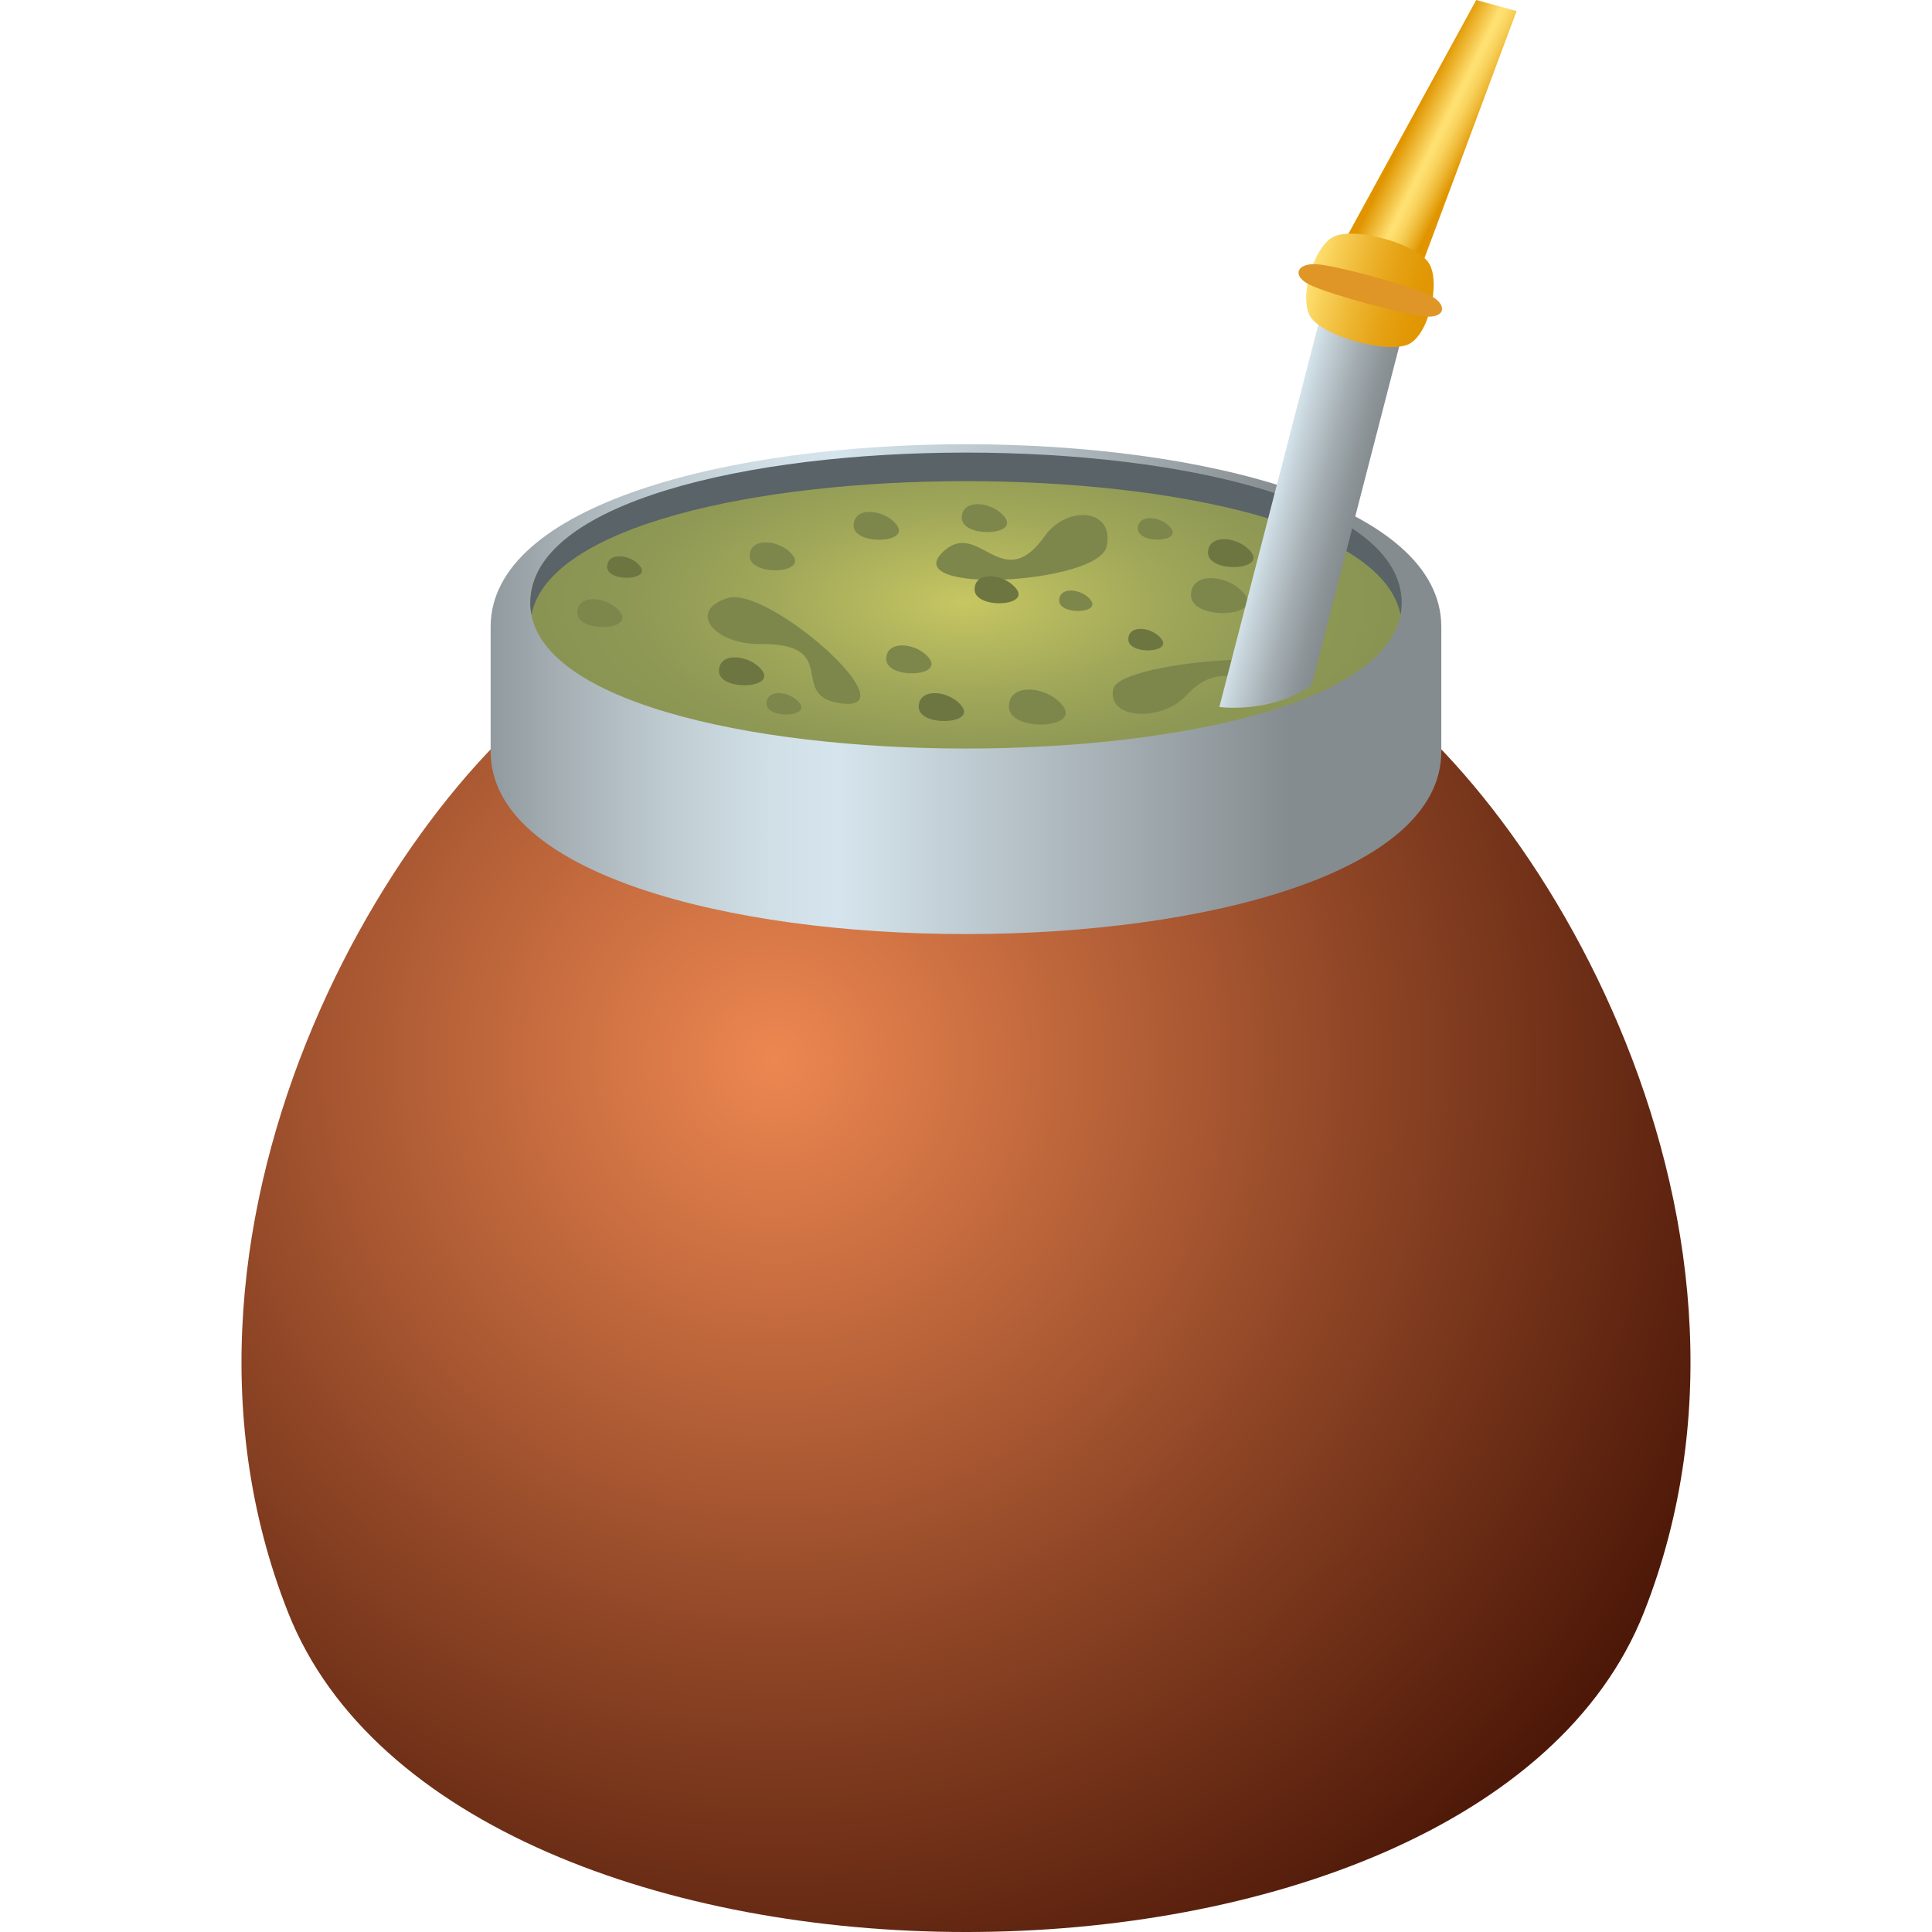 <?xml version="1.0" encoding="utf-8"?>
<!-- Generator: Adobe Illustrator 15.0.0, SVG Export Plug-In . SVG Version: 6.00 Build 0)  -->
<!DOCTYPE svg PUBLIC "-//W3C//DTD SVG 1.1//EN" "http://www.w3.org/Graphics/SVG/1.1/DTD/svg11.dtd">
<svg version="1.1" id="Layer_1" xmlns:x="http://ns.adobe.com/Extensibility/1.0/" xmlns:i="http://ns.adobe.com/AdobeIllustrator/10.0/" xmlns:graph="http://ns.adobe.com/Graphs/1.0/"
	 xmlns="http://www.w3.org/2000/svg" xmlns:xlink="http://www.w3.org/1999/xlink" xmlns:a="http://ns.adobe.com/AdobeSVGViewerExtensions/3.0/"
	 x="0px" y="0px" width="64px" height="64px" viewBox="0 0 64 64" enable-background="new 0 0 64 64" xml:space="preserve">
<radialGradient id="SVGID_1_" cx="-97.293" cy="512.339" r="34.721" gradientTransform="matrix(-0.979 0 0 -0.989 -69.575 541.79)" gradientUnits="userSpaceOnUse">
	<stop  offset="0" style="stop-color:#ED8751"/>
	<stop  offset="0.596" style="stop-color:#8B4324"/>
	<stop  offset="1" style="stop-color:#4D1808"/>
	<a:midPointStop  offset="0" style="stop-color:#ED8751"/>
	<a:midPointStop  offset="0.485" style="stop-color:#ED8751"/>
	<a:midPointStop  offset="1" style="stop-color:#4D1808"/>
</radialGradient>
<path fill="url(#SVGID_1_)" d="M9.546,53.422c5.581,14.102,39.326,14.107,44.907,0c5.229-13.213-3.954-28.078-10.394-31.548
	c-6.588-3.551-17.504-3.563-24.121,0C13.501,25.344,4.318,40.214,9.546,53.422z"/>
<linearGradient id="SVGID_2_" gradientUnits="userSpaceOnUse" x1="16.253" y1="22.828" x2="47.745" y2="22.828">
	<stop  offset="0" style="stop-color:#919A9E"/>
	<stop  offset="0.073" style="stop-color:#A5AFB4"/>
	<stop  offset="0.192" style="stop-color:#C0CDD3"/>
	<stop  offset="0.293" style="stop-color:#D0DFE6"/>
	<stop  offset="0.364" style="stop-color:#D6E5ED"/>
	<stop  offset="0.842" style="stop-color:#858C8F"/>
	<a:midPointStop  offset="0" style="stop-color:#919A9E"/>
	<a:midPointStop  offset="0.37" style="stop-color:#919A9E"/>
	<a:midPointStop  offset="0.364" style="stop-color:#D6E5ED"/>
	<a:midPointStop  offset="0.5" style="stop-color:#D6E5ED"/>
	<a:midPointStop  offset="0.842" style="stop-color:#858C8F"/>
</linearGradient>
<path fill="url(#SVGID_2_)" d="M47.745,20.764c0-8.064-31.492-8.064-31.492,0c0,0.305,0,3.825,0,4.131
	c0,8.063,31.492,8.063,31.492,0C47.745,24.589,47.745,21.068,47.745,20.764z"/>
<radialGradient id="SVGID_3_" cx="111.004" cy="85.893" r="11.362" gradientTransform="matrix(1.236 0 0 0.57 -105.23 -29.006)" gradientUnits="userSpaceOnUse">
	<stop  offset="0" style="stop-color:#C7C762"/>
	<stop  offset="0.088" style="stop-color:#BFC060"/>
	<stop  offset="0.456" style="stop-color:#A1A859"/>
	<stop  offset="0.772" style="stop-color:#8F9955"/>
	<stop  offset="1" style="stop-color:#899453"/>
	<a:midPointStop  offset="0" style="stop-color:#C7C762"/>
	<a:midPointStop  offset="0.364" style="stop-color:#C7C762"/>
	<a:midPointStop  offset="1" style="stop-color:#899453"/>
</radialGradient>
<path fill="url(#SVGID_3_)" d="M17.566,19.972c0-6.435,28.867-6.435,28.867,0C46.433,26.404,17.566,26.404,17.566,19.972z"/>
<path fill="#5A6367" d="M46.395,20.366c0.024-0.131,0.038-0.261,0.038-0.395c0-6.638-28.867-6.638-28.867,0
	c0,0.134,0.016,0.264,0.039,0.395C18.751,14.463,45.249,14.463,46.395,20.366z"/>
<path fill="#7D874C" d="M43.129,22.572c1.761-1.215-6.042-0.763-6.252,0.257c-0.212,1.02,1.622,1.082,2.413,0.216
	C40.77,21.428,41.851,23.452,43.129,22.572z"/>
<path fill="#7D874C" d="M27.825,23.296c2.43,0.357-2.384-3.921-3.731-3.482c-1.349,0.433-0.418,1.532,1.06,1.519
	C27.919,21.303,26.064,23.037,27.825,23.296z"/>
<path fill="#7D874C" d="M31.266,18.255c-1.614,1.461,5.126,1.106,5.395-0.157c0.261-1.256-1.313-1.381-2.06-0.33
	C33.2,19.739,32.431,17.196,31.266,18.255z"/>
<path fill="#7D874C" d="M41.257,19.717c0.528,0.746-1.805,0.832-1.805,0C39.452,18.882,40.786,19.05,41.257,19.717z"/>
<path fill="#7D874C" d="M35.229,23.409c0.524,0.749-1.809,0.834-1.809,0C33.421,22.576,34.757,22.739,35.229,23.409z"/>
<path fill="#7D874C" d="M30.797,21.83c0.422,0.6-1.44,0.667-1.44,0C29.356,21.167,30.421,21.297,30.797,21.83z"/>
<path fill="#7D874C" d="M29.718,17.407c0.422,0.596-1.441,0.664-1.441,0S29.344,16.875,29.718,17.407z"/>
<path fill="#7D874C" d="M33.298,17.152c0.428,0.6-1.438,0.663-1.438,0C31.86,16.486,32.923,16.619,33.298,17.152z"/>
<path fill="#6D7541" d="M41.462,18.311c0.422,0.597-1.445,0.664-1.445,0S41.085,17.778,41.462,18.311z"/>
<path fill="#7D874C" d="M26.278,18.417c0.418,0.6-1.444,0.666-1.444,0C24.834,17.754,25.903,17.883,26.278,18.417z"/>
<path fill="#6D7541" d="M31.875,23.414c0.422,0.594-1.442,0.662-1.442,0C30.433,22.748,31.5,22.878,31.875,23.414z"/>
<path fill="#6D7541" d="M33.681,19.525c0.406,0.58-1.396,0.646-1.396,0C32.285,18.882,33.313,19.01,33.681,19.525z"/>
<path fill="#6D7541" d="M38.484,21.18c0.325,0.46-1.106,0.512-1.106,0C37.378,20.669,38.193,20.769,38.484,21.18z"/>
<path fill="#7D874C" d="M38.803,17.511c0.324,0.46-1.109,0.512-1.109,0C37.693,17,38.513,17.102,38.803,17.511z"/>
<path fill="#7D874C" d="M26.499,23.307c0.324,0.458-1.107,0.508-1.107,0C25.392,22.795,26.209,22.896,26.499,23.307z"/>
<path fill="#6D7541" d="M21.218,18.776c0.326,0.458-1.105,0.512-1.105,0C20.113,18.264,20.933,18.364,21.218,18.776z"/>
<path fill="#7D874C" d="M36.143,19.893c0.308,0.437-1.056,0.488-1.056,0C35.087,19.406,35.868,19.502,36.143,19.893z"/>
<path fill="#6D7541" d="M25.256,22.226c0.419,0.6-1.439,0.668-1.439,0C23.816,21.562,24.878,21.694,25.256,22.226z"/>
<path fill="#7D874C" d="M20.562,20.297c0.42,0.6-1.438,0.665-1.438,0C19.125,19.634,20.187,19.764,20.562,20.297z"/>
<linearGradient id="SVGID_4_" gradientUnits="userSpaceOnUse" x1="28.799" y1="85.162" x2="31.691" y2="85.162" gradientTransform="matrix(0.966 0.259 -0.259 0.966 36.39 -73.395)">
	<stop  offset="0" style="stop-color:#D6E5ED"/>
	<stop  offset="0.138" style="stop-color:#C8D5DC"/>
	<stop  offset="0.52" style="stop-color:#A4AEB2"/>
	<stop  offset="0.82" style="stop-color:#8D9599"/>
	<stop  offset="1" style="stop-color:#858C8F"/>
	<a:midPointStop  offset="0" style="stop-color:#D6E5ED"/>
	<a:midPointStop  offset="0.406" style="stop-color:#D6E5ED"/>
	<a:midPointStop  offset="1" style="stop-color:#858C8F"/>
</linearGradient>
<path fill="url(#SVGID_4_)" d="M43.45,22.701c-1.343,0.948-3.057,0.72-3.057,0.72l3.668-14.175l2.676,0.732L43.45,22.701z"/>
<linearGradient id="SVGID_5_" gradientUnits="userSpaceOnUse" x1="30.036" y1="72.242" x2="32.08" y2="72.656" gradientTransform="matrix(0.966 0.259 -0.259 0.966 36.39 -73.395)">
	<stop  offset="0" style="stop-color:#E09500"/>
	<stop  offset="0.467" style="stop-color:#FFE173"/>
	<stop  offset="0.548" style="stop-color:#FDDD6D"/>
	<stop  offset="0.661" style="stop-color:#F8D15B"/>
	<stop  offset="0.792" style="stop-color:#F0BD3D"/>
	<stop  offset="0.937" style="stop-color:#E5A214"/>
	<stop  offset="1" style="stop-color:#E09500"/>
	<a:midPointStop  offset="0" style="stop-color:#E09500"/>
	<a:midPointStop  offset="0.506" style="stop-color:#E09500"/>
	<a:midPointStop  offset="0.467" style="stop-color:#FFE173"/>
	<a:midPointStop  offset="0.636" style="stop-color:#FFE173"/>
	<a:midPointStop  offset="1" style="stop-color:#E09500"/>
</linearGradient>
<polygon fill="url(#SVGID_5_)" points="46.937,9.222 44.26,8.488 48.903,0 50.239,0.366 "/>
<linearGradient id="SVGID_6_" gradientUnits="userSpaceOnUse" x1="28.105" y1="77.851" x2="32.266" y2="77.851" gradientTransform="matrix(0.966 0.259 -0.259 0.966 36.39 -73.395)">
	<stop  offset="0" style="stop-color:#FFE173"/>
	<stop  offset="0.173" style="stop-color:#F7CD54"/>
	<stop  offset="0.415" style="stop-color:#EDB530"/>
	<stop  offset="0.641" style="stop-color:#E6A316"/>
	<stop  offset="0.843" style="stop-color:#E29906"/>
	<stop  offset="1" style="stop-color:#E09500"/>
	<a:midPointStop  offset="0" style="stop-color:#FFE173"/>
	<a:midPointStop  offset="0.345" style="stop-color:#FFE173"/>
	<a:midPointStop  offset="1" style="stop-color:#E09500"/>
</linearGradient>
<path fill="url(#SVGID_6_)" d="M46.615,11.423c-0.729,0.271-2.659-0.257-3.157-0.862c-0.486-0.593,0.043-2.386,0.715-2.717
	c0.686-0.342,2.726,0.218,3.154,0.863C47.745,9.336,47.325,11.159,46.615,11.423z"/>
<path fill="#DF9626" d="M47.168,10.48c-0.757-0.085-3.03-0.707-3.729-1.021c-0.677-0.304-0.488-0.754,0.188-0.706
	c0.689,0.054,3.104,0.713,3.725,1.021C47.963,10.075,47.907,10.563,47.168,10.48z"/>
</svg>
